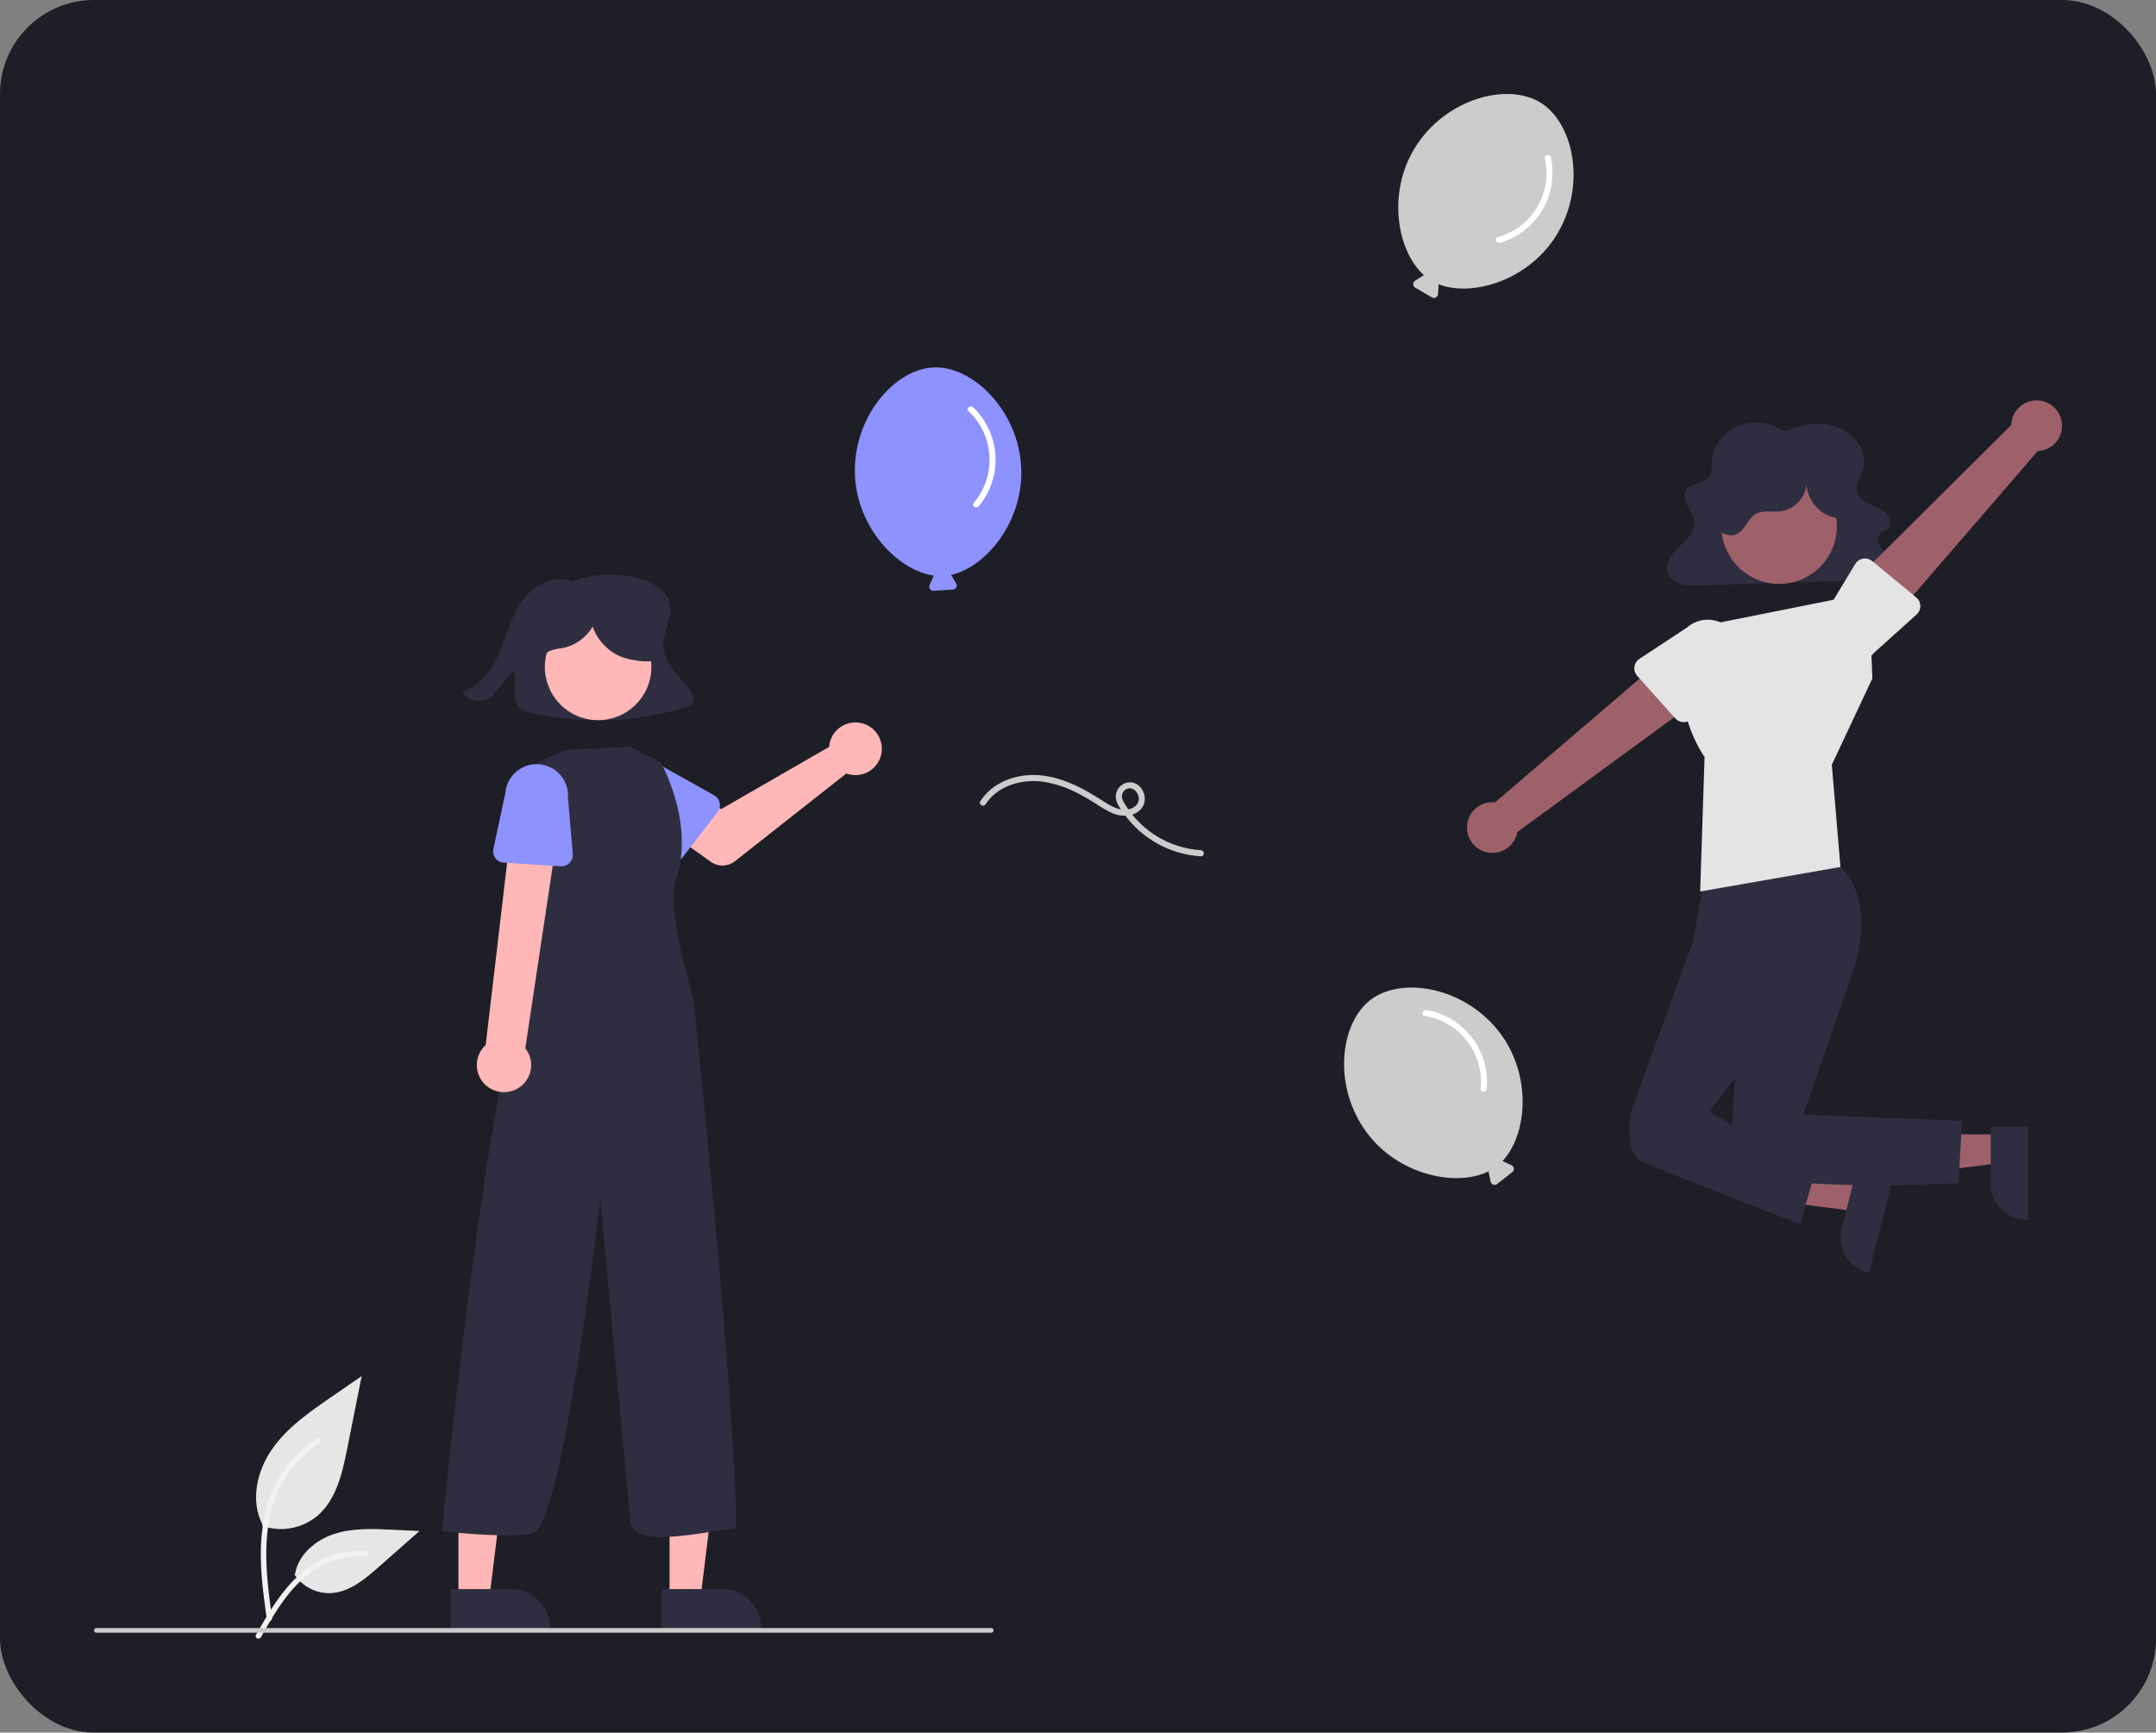 <svg width="367" height="295" viewBox="0 0 367 295" fill="none" xmlns="http://www.w3.org/2000/svg">
<rect x="0" y="0" width="367" height="295" fill="#808080" stroke="none"/>
<rect width="367" height="295" rx="16" fill="#1E1E26"/>
<g clip-path="url(#clip0_2060_33491)">
<path d="M117.401 117.41C115.609 115.089 113.075 112.942 112.915 110.078C112.768 107.452 114.728 104.844 113.901 102.331C113.266 100.399 111.168 99.234 109.119 98.616C105.196 97.451 100.997 97.613 97.175 99.076L97.383 98.929C95.05 98.099 92.323 98.956 90.488 100.544C88.652 102.131 87.561 104.331 86.715 106.536C85.868 108.741 85.213 111.026 84.037 113.093C82.861 115.16 81.06 117.04 78.684 117.755C79.479 119.34 81.966 119.883 83.424 118.791C83.796 118.489 84.131 118.143 84.421 117.761C85.394 116.58 86.366 115.398 87.339 114.217C88.34 115.995 86.845 118.449 88.075 120.095C88.709 120.944 89.868 121.266 90.944 121.498C99.353 123.29 108.076 122.967 116.329 120.557C116.992 120.362 117.724 120.093 117.999 119.493C118.317 118.801 117.873 118.02 117.401 117.41Z" fill="#2F2E41"/>
<path d="M141.245 126.465C141.193 126.696 141.158 126.93 141.143 127.166L122.763 137.76L118.295 135.19L113.533 141.419L120.999 146.736C121.602 147.165 122.329 147.387 123.069 147.369C123.81 147.351 124.524 147.094 125.106 146.636L144.059 131.698C144.914 132.014 145.845 132.063 146.729 131.837C147.613 131.612 148.407 131.123 149.006 130.436C149.604 129.748 149.979 128.895 150.081 127.99C150.183 127.084 150.006 126.169 149.574 125.367C149.143 124.564 148.477 123.911 147.665 123.496C146.853 123.081 145.934 122.922 145.03 123.042C144.126 123.161 143.279 123.552 142.603 124.164C141.927 124.775 141.453 125.578 141.245 126.465Z" fill="#FFB7B7"/>
<path d="M122.148 138.261L116.208 145.953C116.039 146.172 115.825 146.351 115.58 146.48C115.335 146.609 115.065 146.683 114.789 146.698C114.513 146.713 114.236 146.669 113.979 146.568C113.721 146.466 113.489 146.311 113.297 146.112L106.572 139.135C105.456 138.265 104.731 136.988 104.556 135.585C104.381 134.181 104.77 132.766 105.638 131.648C106.506 130.531 107.782 129.803 109.187 129.625C110.591 129.446 112.009 129.831 113.13 130.696L121.564 135.407C121.806 135.542 122.015 135.728 122.178 135.951C122.342 136.174 122.455 136.43 122.51 136.701C122.566 136.971 122.562 137.251 122.5 137.52C122.437 137.79 122.317 138.042 122.148 138.261Z" fill="#8E92FE"/>
<path d="M113.973 272.278L119.219 272.278L121.714 252.064L113.972 252.065L113.973 272.278Z" fill="#FFB7B7"/>
<path d="M112.635 270.567L122.966 270.566H122.966C124.712 270.567 126.386 271.259 127.621 272.493C128.856 273.726 129.549 275.399 129.549 277.143V277.357L112.636 277.358L112.635 270.567Z" fill="#2F2E41"/>
<path d="M78.032 272.278L83.278 272.278L85.774 252.064L78.032 252.065L78.032 272.278Z" fill="#FFB7B7"/>
<path d="M76.695 270.567L87.025 270.566H87.026C88.772 270.567 90.446 271.259 91.68 272.493C92.915 273.726 93.609 275.399 93.609 277.143V277.357L76.695 277.358L76.695 270.567Z" fill="#2F2E41"/>
<path d="M110.823 114.552C111.369 109.58 107.778 105.107 102.801 104.561C97.824 104.015 93.347 107.603 92.8 112.575C92.254 117.547 95.846 122.021 100.822 122.566C105.799 123.112 110.277 119.524 110.823 114.552Z" fill="#FFB7B7"/>
<path d="M107.116 127.141L112.457 129.784C112.457 129.784 118.424 140.144 115.001 149.975C113.339 154.749 118.019 169.964 118.019 169.964C118.019 169.964 125.27 238.886 125.293 260.157C116.285 261.541 107.728 263.25 107.3 258.976C106.872 254.701 102.188 204.161 102.188 204.161C102.188 204.161 95.747 260.258 90.613 261.113C85.479 261.968 75.21 260.686 75.21 260.686C75.21 260.686 83.362 178.513 88.924 173.384L89.78 169.11L89.757 130.74L96.166 127.685L107.116 127.141Z" fill="#2F2E41"/>
<path d="M88.011 185.39C88.602 185.07 89.116 184.625 89.516 184.086C89.916 183.547 90.193 182.926 90.327 182.269C90.462 181.611 90.45 180.932 90.293 180.279C90.136 179.626 89.838 179.016 89.419 178.491L95.63 137.129L87.516 136.74L82.674 177.93C81.837 178.691 81.309 179.732 81.19 180.856C81.07 181.98 81.368 183.109 82.026 184.028C82.684 184.948 83.656 185.594 84.759 185.845C85.862 186.096 87.019 185.934 88.011 185.39Z" fill="#FFB7B7"/>
<path d="M95.454 147.493L85.749 146.881C85.473 146.863 85.204 146.787 84.96 146.656C84.716 146.525 84.503 146.343 84.336 146.123C84.169 145.903 84.051 145.649 83.991 145.38C83.931 145.11 83.93 144.83 83.987 144.56L86.009 135.087C86.106 133.676 86.76 132.361 87.826 131.431C88.892 130.5 90.284 130.03 91.697 130.123C93.109 130.216 94.427 130.865 95.361 131.928C96.296 132.991 96.77 134.38 96.68 135.792L97.494 145.412C97.517 145.687 97.48 145.964 97.387 146.224C97.293 146.485 97.144 146.721 96.951 146.919C96.757 147.116 96.523 147.27 96.265 147.369C96.007 147.468 95.73 147.51 95.454 147.493Z" fill="#8E92FE"/>
<path d="M111.313 107.676C110.96 106.075 109.812 104.749 108.49 103.777C106.311 102.176 103.639 101.389 100.939 101.553C98.239 101.717 95.682 102.821 93.713 104.675C92.613 105.646 91.82 106.915 91.431 108.329C91.246 109.036 91.236 109.777 91.402 110.488C91.569 111.2 91.907 111.86 92.387 112.411L92.568 112.524C92.404 111.828 92.945 111.133 93.592 110.826C94.264 110.579 94.966 110.422 95.679 110.358C96.758 110.154 97.781 109.722 98.678 109.089C99.576 108.456 100.327 107.639 100.88 106.691C101.291 107.857 101.946 108.922 102.803 109.814C103.66 110.706 104.697 111.404 105.847 111.862C107.045 112.33 110.336 112.974 111.476 112.379C112.932 111.621 111.666 109.277 111.313 107.676Z" fill="#2F2E41"/>
<path d="M44.609 259.792C46.178 260.343 47.862 260.481 49.499 260.193C51.137 259.905 52.673 259.2 53.958 258.147C57.233 255.401 58.26 250.879 59.095 246.69L61.566 234.301L56.393 237.859C52.672 240.418 48.869 243.059 46.293 246.766C43.718 250.472 42.594 255.532 44.663 259.543" fill="#E6E6E6"/>
<path d="M45.408 275.653C44.757 270.915 44.087 266.114 44.545 261.325C44.951 257.071 46.25 252.917 48.894 249.509C50.298 247.705 52.006 246.158 53.942 244.94C54.447 244.622 54.911 245.42 54.409 245.737C51.059 247.852 48.469 250.975 47.01 254.655C45.399 258.748 45.141 263.21 45.418 267.557C45.586 270.186 45.942 272.798 46.3 275.407C46.328 275.525 46.311 275.65 46.251 275.755C46.191 275.861 46.093 275.939 45.977 275.976C45.859 276.007 45.733 275.991 45.626 275.931C45.52 275.87 45.442 275.771 45.408 275.653L45.408 275.653Z" fill="#F2F2F2"/>
<path d="M50.094 268.05C50.767 269.072 51.692 269.903 52.779 270.464C53.867 271.025 55.081 271.297 56.304 271.253C59.449 271.104 62.069 268.912 64.427 266.831L71.405 260.676L66.787 260.455C63.466 260.296 60.059 260.147 56.896 261.172C53.733 262.196 50.816 264.657 50.238 267.928" fill="#E6E6E6"/>
<path d="M43.568 278.378C46.702 272.837 50.338 266.679 56.834 264.711C58.64 264.165 60.534 263.97 62.414 264.135C63.006 264.186 62.858 265.098 62.267 265.048C59.116 264.786 55.972 265.617 53.362 267.401C50.852 269.109 48.897 271.482 47.242 274C46.228 275.542 45.321 277.149 44.413 278.754C44.123 279.267 43.274 278.897 43.568 278.378Z" fill="#F2F2F2"/>
<path d="M255.38 175.942C249.498 168.078 238.733 166.18 233.383 170.174C228.034 174.168 226.805 185.02 232.687 192.883C238.131 200.162 247.995 202.148 253.428 199.42C253.411 199.506 253.41 199.593 253.425 199.679L253.731 201.192C253.755 201.307 253.807 201.415 253.884 201.504C253.96 201.593 254.059 201.662 254.169 201.702C254.28 201.743 254.399 201.755 254.515 201.737C254.631 201.719 254.741 201.671 254.834 201.599L257.428 199.574C257.521 199.502 257.593 199.407 257.639 199.299C257.685 199.19 257.702 199.072 257.689 198.955C257.676 198.838 257.634 198.726 257.566 198.63C257.497 198.534 257.406 198.458 257.299 198.407L255.904 197.744C255.855 197.722 255.803 197.706 255.751 197.696C259.938 193.273 260.836 183.237 255.38 175.942Z" fill="#CCCCCC"/>
<path d="M242.514 172.973C245.391 173.429 247.983 174.972 249.755 177.283C251.527 179.593 252.343 182.495 252.035 185.389C251.971 186.052 253.008 186.048 253.071 185.389C253.368 182.27 252.473 179.154 250.566 176.666C248.659 174.178 245.881 172.502 242.79 171.974C242.137 171.864 241.857 172.861 242.514 172.973Z" fill="white"/>
<path d="M264.967 40.008C270.11 31.643 267.899 20.948 262.208 17.456C256.518 13.965 245.969 16.832 240.827 25.197C236.067 32.94 237.864 42.831 242.407 46.868C242.321 46.883 242.239 46.915 242.166 46.961L240.871 47.804C240.773 47.868 240.692 47.956 240.637 48.06C240.582 48.165 240.555 48.281 240.558 48.399C240.561 48.516 240.594 48.631 240.654 48.733C240.713 48.834 240.798 48.918 240.9 48.978L243.741 50.638C243.843 50.698 243.958 50.73 244.076 50.733C244.193 50.735 244.31 50.707 244.414 50.652C244.518 50.597 244.606 50.516 244.67 50.417C244.734 50.319 244.772 50.205 244.78 50.088L244.881 48.547C244.883 48.494 244.879 48.44 244.869 48.387C250.53 50.642 260.197 47.768 264.967 40.008Z" fill="#CCCCCC"/>
<path d="M262.977 26.967C263.615 29.807 263.137 32.783 261.643 35.281C260.148 37.779 257.75 39.609 254.944 40.392C254.304 40.578 254.691 41.539 255.327 41.354C258.338 40.477 260.906 38.495 262.516 35.806C264.126 33.117 264.659 29.919 264.008 26.854C263.87 26.207 262.838 26.315 262.977 26.967Z" fill="white"/>
<path d="M173.834 79.7C173.404 69.892 165.576 62.269 158.904 62.561C152.232 62.853 145.102 71.131 145.532 80.938C145.93 90.016 152.964 97.205 158.991 98.006C158.928 98.067 158.878 98.139 158.842 98.218L158.243 99.641C158.197 99.749 158.18 99.868 158.193 99.985C158.206 100.102 158.249 100.213 158.317 100.309C158.385 100.405 158.477 100.482 158.583 100.532C158.69 100.583 158.807 100.605 158.925 100.597L162.209 100.383C162.327 100.375 162.441 100.338 162.54 100.274C162.638 100.21 162.719 100.122 162.775 100.018C162.83 99.914 162.858 99.798 162.855 99.68C162.853 99.563 162.82 99.448 162.761 99.346L161.981 98.013C161.953 97.968 161.92 97.925 161.882 97.887C167.835 96.587 174.233 88.797 173.834 79.7Z" fill="#8E92FE"/>
<path d="M164.874 70.01C166.994 72.005 168.267 74.738 168.429 77.644C168.592 80.55 167.631 83.408 165.746 85.627C165.32 86.139 166.179 86.719 166.602 86.21C168.605 83.798 169.622 80.719 169.448 77.591C169.273 74.462 167.922 71.514 165.664 69.34C165.187 68.881 164.393 69.548 164.874 70.01Z" fill="white"/>
<path d="M204.425 144.761C201.853 144.599 199.356 143.831 197.139 142.519C194.922 141.207 193.048 139.389 191.67 137.214C191.284 136.597 190.78 135.919 191.047 135.16C191.14 134.869 191.33 134.618 191.584 134.448C191.838 134.279 192.143 134.2 192.448 134.226C193.236 134.322 193.744 135.092 193.841 135.83C193.951 136.667 193.36 137.324 192.63 137.635C190.847 138.395 189.047 137.221 187.594 136.283C184.284 134.147 180.643 132.215 176.631 131.972C172.92 131.747 168.94 133.2 166.876 136.416C166.514 136.978 167.411 137.498 167.771 136.939C169.818 133.75 173.957 132.604 177.555 133.097C179.7 133.435 181.771 134.138 183.678 135.174C184.667 135.687 185.626 136.255 186.566 136.853C187.461 137.476 188.409 138.019 189.399 138.475C191.051 139.153 193.238 139.1 194.392 137.539C195.468 136.083 194.637 133.659 192.836 133.25C192.441 133.172 192.033 133.193 191.648 133.312C191.264 133.43 190.914 133.642 190.632 133.929C190.349 134.216 190.143 134.568 190.03 134.954C189.917 135.34 189.902 135.748 189.986 136.141C190.166 136.999 190.812 137.838 191.312 138.539C192.815 140.651 194.774 142.4 197.043 143.656C199.312 144.912 201.835 145.644 204.425 145.797C205.091 145.83 205.09 144.794 204.425 144.761Z" fill="#CCCCCC"/>
<path d="M303.961 73.422C306.799 72.104 310.283 71.671 313.17 72.897C316.057 74.122 318.026 77.263 317.092 80.043C316.669 81.303 315.705 82.543 316.08 83.816C316.369 84.796 317.378 85.442 318.368 85.902C319.359 86.362 320.442 86.749 321.158 87.525C321.875 88.3 322.024 89.636 321.129 90.237C320.835 90.436 320.466 90.53 320.18 90.739C319.937 90.936 319.761 91.205 319.677 91.507C319.594 91.81 319.607 92.13 319.715 92.425C319.953 93.018 320.347 93.535 320.855 93.923C321.87 94.798 323.213 95.8 322.897 97.042C322.78 97.374 322.585 97.673 322.328 97.914C322.07 98.154 321.759 98.329 321.419 98.424C320.714 98.627 319.983 98.723 319.249 98.71L289.276 99.653C288.287 99.727 287.292 99.672 286.317 99.488C285.843 99.402 285.392 99.218 284.992 98.95C284.592 98.682 284.252 98.334 283.992 97.928C283.418 96.867 283.795 95.559 284.504 94.568C285.213 93.577 286.216 92.795 287.045 91.885C287.874 90.975 288.552 89.839 288.406 88.662C288.289 87.721 287.668 86.907 287.221 86.052C286.775 85.196 286.516 84.127 287.094 83.34C287.908 82.231 289.863 82.331 290.789 81.297C291.488 80.517 291.353 79.395 291.423 78.389C291.59 75.97 293.266 73.685 295.653 72.624C296.867 72.103 298.187 71.879 299.504 71.968C300.822 72.058 302.099 72.46 303.231 73.139L303.961 73.422Z" fill="#2F2E41"/>
<path d="M340.464 193.143V198.041L321.557 200.37L321.557 193.143L340.464 193.143Z" fill="#9E616A"/>
<path d="M345.216 191.895L345.215 207.685H345.015C343.384 207.685 341.819 207.037 340.665 205.885C339.512 204.732 338.863 203.169 338.863 201.539V201.539L338.864 191.895L345.216 191.895Z" fill="#2F2E41"/>
<path d="M317.091 201.473L315.888 206.22L296.987 203.842L298.763 196.836L317.091 201.473Z" fill="#9E616A"/>
<path d="M322.004 201.428L318.124 216.735L317.93 216.686C316.348 216.286 314.99 215.274 314.155 213.874C313.32 212.474 313.076 210.8 313.476 209.219L315.846 199.87L322.004 201.428Z" fill="#2F2E41"/>
<path d="M312.264 146.557L313.285 147.619C313.285 147.619 319.947 152.838 315.018 166.585L306.956 189.788L333.979 190.841L333.4 201.444C333.4 201.444 294.21 203.622 294.553 197.169C294.896 190.717 296.342 166.826 296.342 166.826L288.2 160.293L290.163 149.245L312.264 146.557Z" fill="#2F2E41"/>
<path d="M291.33 157.086L288.2 160.293L277.703 189.118C277.703 189.118 276.104 196.308 279.702 197.906C283.301 199.504 306.455 208.442 306.455 208.442L308.819 199.94L290.979 189.243L299.294 178.333L300.545 161.139L291.33 157.086Z" fill="#2F2E41"/>
<path d="M291.497 106.234L318.14 100.912L318.719 115.515L311.817 130.211L313.285 147.618L289.407 151.786L290.155 128.897C290.155 128.897 283.743 119.859 287.52 110.75L291.497 106.234Z" fill="#E4E4E4"/>
<path d="M350.906 71.592C351.039 72.205 351.036 72.84 350.898 73.452C350.759 74.064 350.488 74.638 350.103 75.134C349.719 75.629 349.23 76.035 348.671 76.322C348.113 76.608 347.498 76.769 346.871 76.793L321.322 106.39L315.382 99.188L342.363 72.359C342.393 71.304 342.81 70.296 343.534 69.526C344.259 68.757 345.24 68.28 346.293 68.185C347.346 68.091 348.397 68.385 349.247 69.013C350.097 69.641 350.687 70.559 350.906 71.592Z" fill="#9E616A"/>
<path d="M326.885 103.161C326.891 103.437 326.837 103.712 326.727 103.965C326.617 104.219 326.454 104.446 326.248 104.631L319.064 111.092C318.162 112.183 316.865 112.871 315.455 113.007C314.046 113.143 312.64 112.716 311.546 111.818C310.452 110.92 309.759 109.626 309.619 108.218C309.478 106.81 309.902 105.405 310.798 104.309L315.812 96.017C315.956 95.78 316.148 95.577 316.377 95.422C316.606 95.266 316.865 95.161 317.138 95.115C317.411 95.069 317.691 95.082 317.958 95.153C318.225 95.225 318.474 95.353 318.687 95.529L326.186 101.718C326.399 101.894 326.572 102.114 326.693 102.363C326.813 102.612 326.879 102.884 326.885 103.161Z" fill="#E4E4E4"/>
<path d="M249.722 141.149C249.682 140.523 249.78 139.896 250.009 139.312C250.237 138.727 250.592 138.201 251.047 137.768C251.501 137.336 252.046 137.008 252.641 136.808C253.236 136.609 253.868 136.542 254.492 136.612L284.197 111.18L288.988 119.19L258.282 141.671C258.094 142.71 257.531 143.644 256.699 144.297C255.867 144.949 254.825 145.273 253.77 145.209C252.715 145.144 251.72 144.696 250.974 143.947C250.227 143.199 249.782 142.203 249.722 141.149Z" fill="#9E616A"/>
<path d="M278.212 113.539C278.248 113.265 278.342 113.001 278.489 112.767C278.635 112.533 278.831 112.332 279.062 112.18L287.135 106.87C288.191 105.926 289.577 105.44 290.991 105.517C292.405 105.593 293.731 106.227 294.677 107.279C295.624 108.33 296.115 109.714 296.043 111.127C295.97 112.54 295.339 113.866 294.289 114.815L288.086 122.262C287.909 122.474 287.688 122.646 287.439 122.766C287.189 122.885 286.917 122.95 286.64 122.954C286.363 122.959 286.089 122.905 285.835 122.794C285.581 122.683 285.355 122.519 285.17 122.313L278.686 115.07C278.502 114.864 278.364 114.62 278.282 114.356C278.2 114.092 278.176 113.813 278.212 113.539Z" fill="#E4E4E4"/>
<path d="M302.852 99.42C308.276 99.42 312.672 95.028 312.672 89.609C312.672 84.191 308.276 79.799 302.852 79.799C297.429 79.799 293.032 84.191 293.032 89.609C293.032 95.028 297.429 99.42 302.852 99.42Z" fill="#9E616A"/>
<path d="M312.898 88.215C309.797 87.966 307.222 84.871 307.545 81.78C307.581 83.054 307.147 84.297 306.326 85.273C305.505 86.248 304.353 86.888 303.09 87.071C301.668 87.227 300.108 86.797 298.87 87.514C297.499 88.308 297.06 90.237 295.631 90.923C294.251 91.585 292.497 90.682 291.815 89.312C291.133 87.942 291.301 86.296 291.753 84.834C292.397 82.749 293.571 80.866 295.16 79.369C296.748 77.872 298.698 76.81 300.818 76.289C302.939 75.767 305.159 75.802 307.262 76.392C309.365 76.981 311.279 78.104 312.819 79.651C314.123 80.962 315.159 82.632 315.327 84.472C315.495 86.312 314.64 88.308 312.986 89.135L312.898 88.215Z" fill="#2F2E41"/>
<path d="M168.733 277.995H16.4C16.294 277.995 16.192 277.953 16.117 277.878C16.042 277.803 16 277.702 16 277.596C16 277.49 16.042 277.388 16.117 277.313C16.192 277.238 16.294 277.196 16.4 277.196H168.733C168.839 277.196 168.941 277.238 169.016 277.313C169.091 277.388 169.133 277.49 169.133 277.596C169.133 277.702 169.091 277.803 169.016 277.878C168.941 277.953 168.839 277.995 168.733 277.995Z" fill="#CACACA"/>
</g>
<defs>
<clipPath id="clip0_2060_33491">
<rect width="335" height="263" fill="white" transform="translate(16 16)"/>
</clipPath>
</defs>
</svg>
